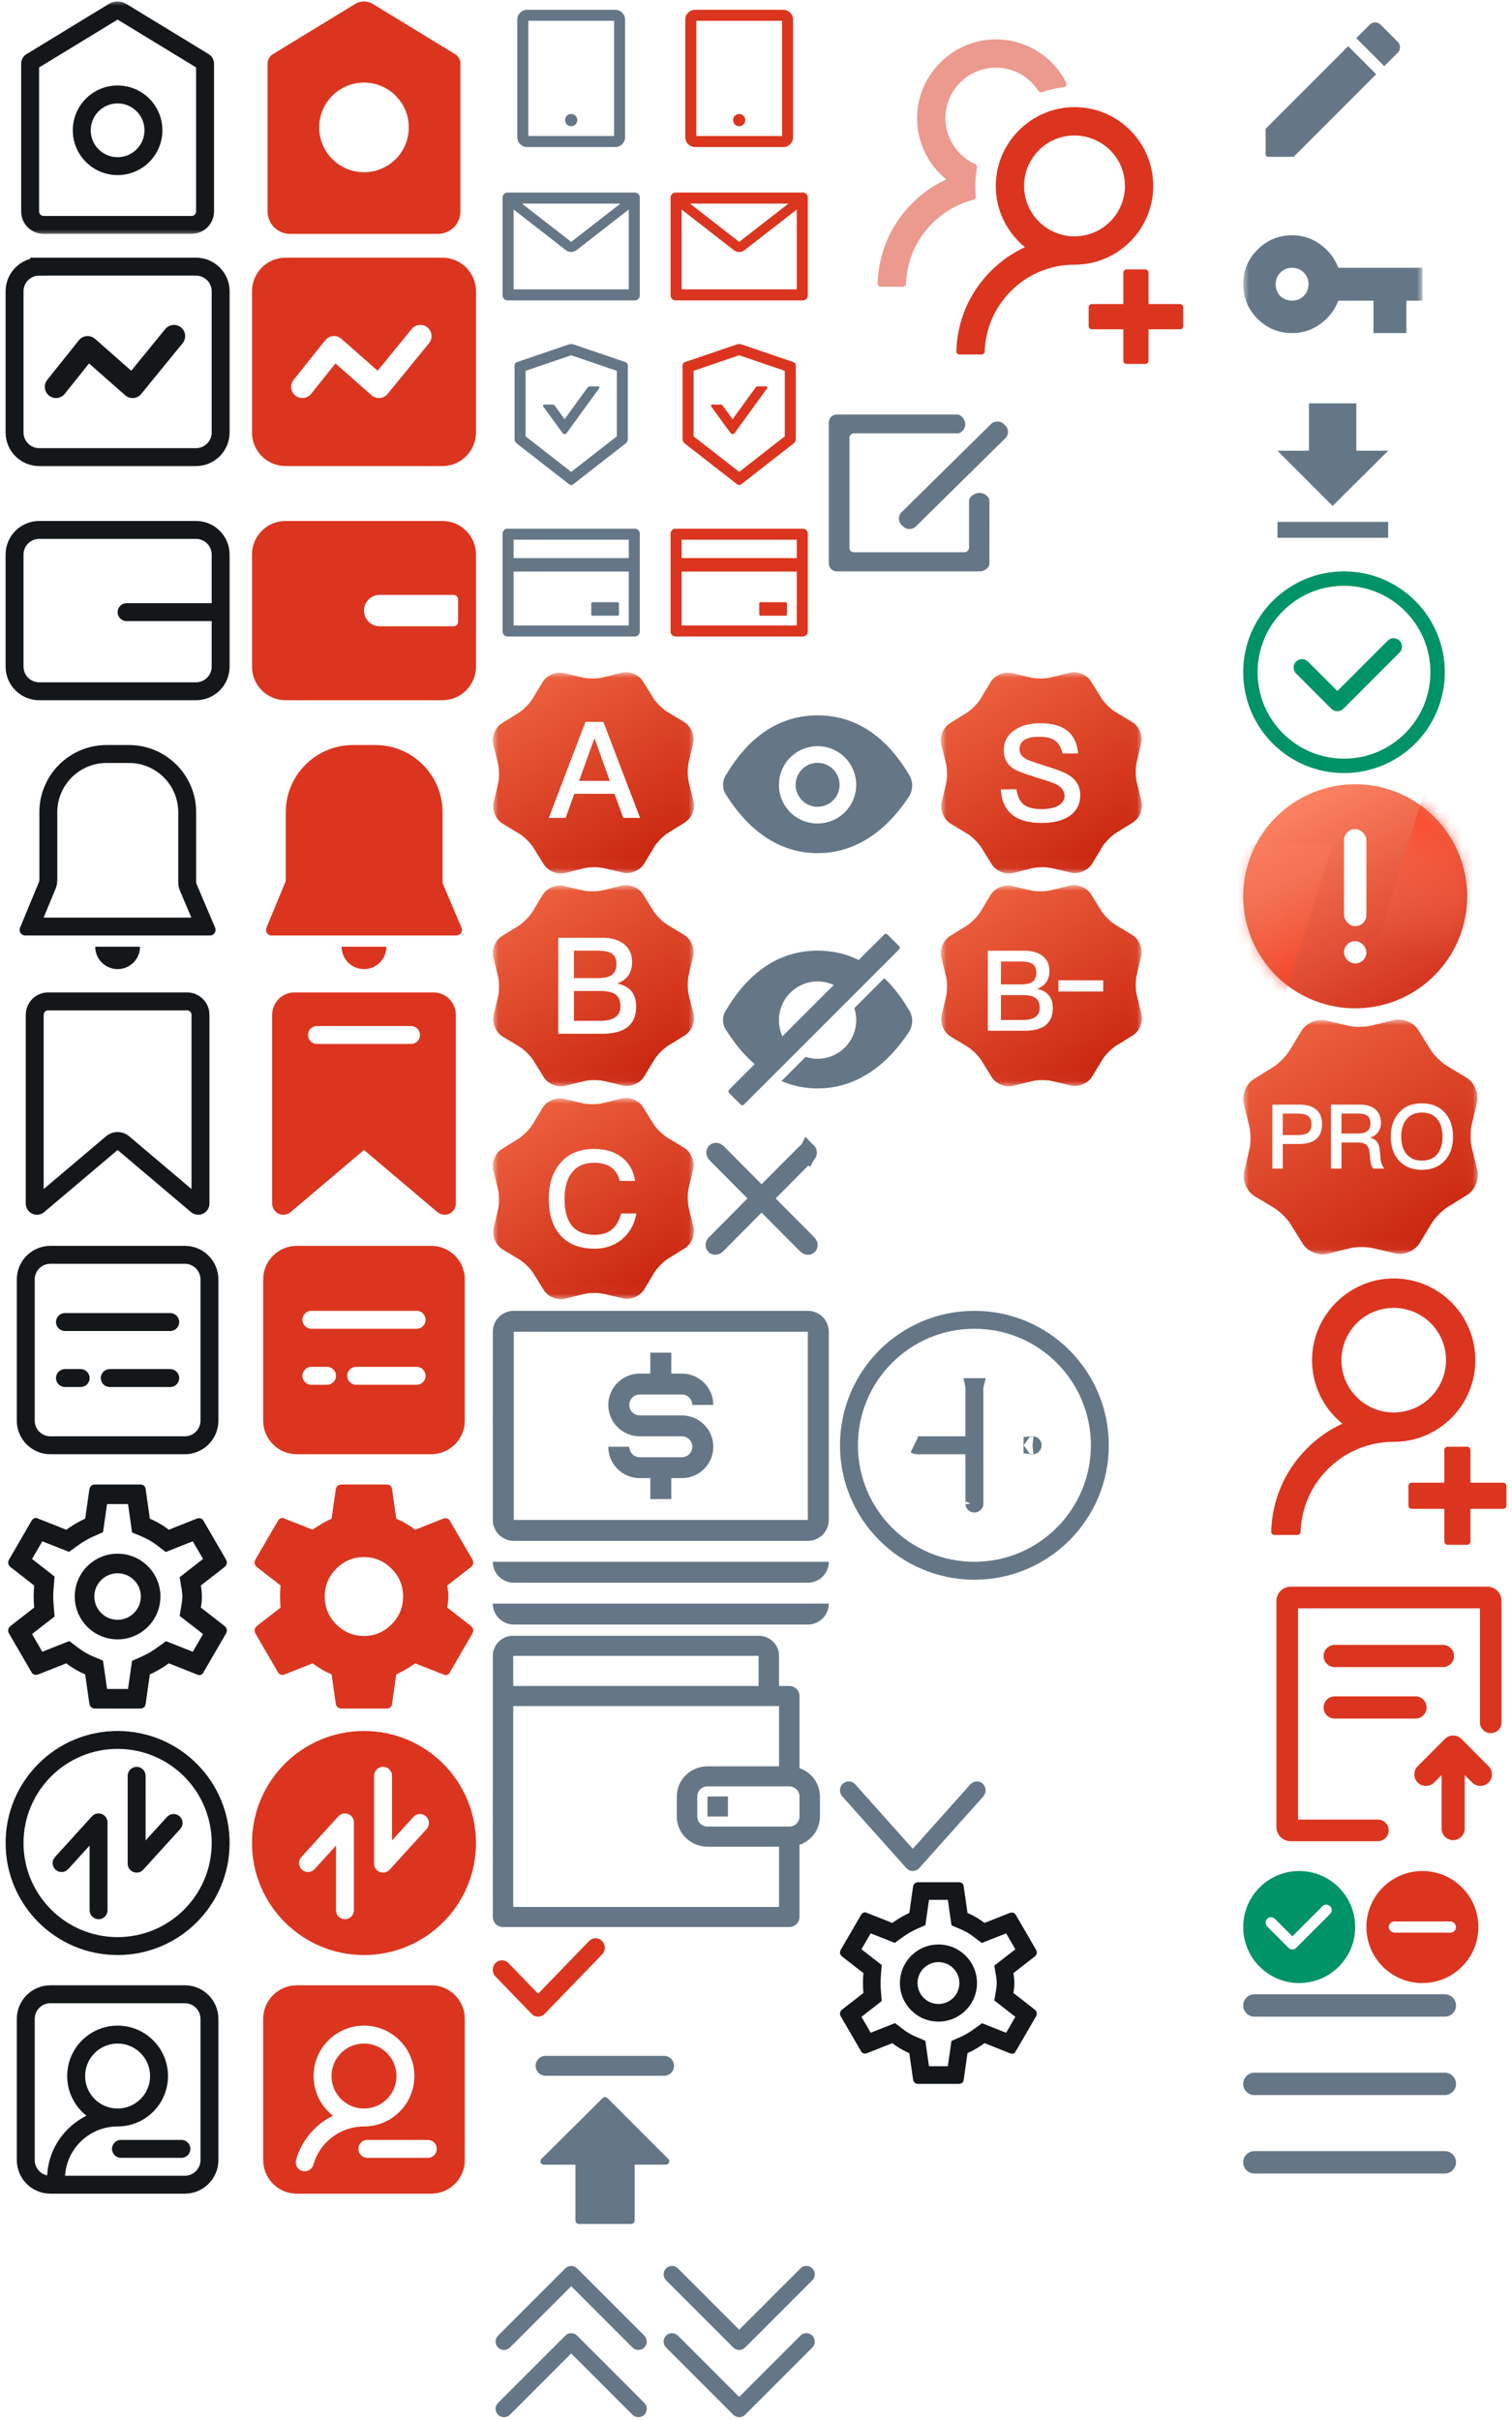 <svg xmlns="http://www.w3.org/2000/svg" xmlns:xlink="http://www.w3.org/1999/xlink" width="135" height="216" viewBox="0 0 135 216">
    <defs>
        <path id="8mdn0dubya" d="M0 0H21V21H0z"/>
        <path id="7fftjnf6uc" d="M0 0H16V16H0z"/>
        <path id="4gqz1mxdze" d="M0 0H16V16H0z"/>
        <path id="f6fv9vyh0g" d="M0 0H16V16H0z"/>
        <path id="xhqwho5qri" d="M0 0H20V20H0z"/>
        <path id="7hv7iurtak" d="M0 0L17.965 0 17.965 17.965 0 17.965z"/>
        <path id="mstastgqpn" d="M0 0L17.965 0 17.965 17.965 0 17.965z"/>
        <path id="063nthjw2p" d="M0 0L17.965 0 17.965 17.965 0 17.965z"/>
        <path id="p08i0d8bgr" d="M0 0L17.965 0 17.965 17.965 0 17.965z"/>
        <path id="r1pb0np8pt" d="M0 0L17.965 0 17.965 17.965 0 17.965z"/>
        <path id="5f1nt7ssvv" d="M0 0L20.959 0 20.959 20.959 0 20.959z"/>
        <path id="pwycyq5ufC" d="M0.292 5.333L-11.333 42 -3.626 42 8 5.333z"/>
        <path id="pj6y2fuoxF" d="M22.959 -20.667L11.333 16 19.041 16 30.667 -20.667z"/>
        <linearGradient id="d3ie7j6m6l" x1="12.441%" x2="75.673%" y1=".003%" y2="99.997%">
            <stop offset="0%" stop-color="#EF6542"/>
            <stop offset="100%" stop-color="#C9240E"/>
        </linearGradient>
        <linearGradient id="ypf59heedw" x1="12.441%" x2="75.673%" y1=".003%" y2="99.997%">
            <stop offset="0%" stop-color="#EF6542"/>
            <stop offset="100%" stop-color="#C9240E"/>
        </linearGradient>
        <linearGradient id="aoa34cqjoy" x1="20.865%" x2="67.798%" y1="11.872%" y2="100%">
            <stop offset="0%" stop-color="#FC8263"/>
            <stop offset="100%" stop-color="#D1301B"/>
        </linearGradient>
        <linearGradient id="f4h7tu2gtD" x1="48.96%" x2="59.619%" y1="16.992%" y2="56.422%">
            <stop offset="0%" stop-color="#F97C5E" stop-opacity=".404"/>
            <stop offset="100%" stop-color="#FF1F00"/>
        </linearGradient>
        <linearGradient id="ur9ox5gbcG" x1="46.681%" x2="40.651%" y1="54.175%" y2="100%">
            <stop offset="0%" stop-color="#FF2E11"/>
            <stop offset="100%" stop-color="#F97C5E" stop-opacity="0"/>
        </linearGradient>
        <filter id="f9dx6hpaxB" width="565.5%" height="372.7%" x="-232.8%" y="-68.2%" filterUnits="objectBoundingBox">
            <feOffset dy="30" in="SourceAlpha" result="shadowOffsetOuter1"/>
            <feGaussianBlur in="shadowOffsetOuter1" result="shadowBlurOuter1" stdDeviation="10"/>
            <feColorMatrix in="shadowBlurOuter1" values="0 0 0 0 0 0 0 0 0 0 0 0 0 0 0 0 0 0 1 0"/>
        </filter>
        <filter id="lavs87r9sE" width="513.8%" height="318.2%" x="-258.6%" y="-163.6%" filterUnits="objectBoundingBox">
            <feOffset dx="-10" dy="-20" in="SourceAlpha" result="shadowOffsetOuter1"/>
            <feGaussianBlur in="shadowOffsetOuter1" result="shadowBlurOuter1" stdDeviation="10"/>
            <feColorMatrix in="shadowBlurOuter1" values="0 0 0 0 0.731 0 0 0 0 0 0 0 0 0 0 0 0 0 1 0"/>
        </filter>
        <circle id="5nwntploiz" cx="10" cy="10" r="10"/>
    </defs>
    <g fill="none" fill-rule="evenodd">
        <mask id="320b9or44b" fill="#fff">
            <use xlink:href="#8mdn0dubya"/>
        </mask>
        <path fill="#13171A" fill-rule="nonzero" d="M11.28.35l7.35 4.48c.298.182.48.506.48.855v13.188c0 1.105-.895 2-2 2H3.89c-1.105 0-2-.895-2-2V5.685c0-.35.182-.673.48-.854L9.72.349c.479-.292 1.081-.292 1.56 0zm-.779 1.398L3.49 6.022v12.851c0 .193.137.355.32.392l.08.008h13.22c.193 0 .355-.137.392-.32l.008-.08V6.021l-7.009-4.273zM10.5 7.63c2.21 0 4 1.79 4 4s-1.79 4-4 4-4-1.79-4-4 1.79-4 4-4zm0 1.6c-1.325 0-2.4 1.075-2.4 2.4s1.075 2.4 2.4 2.4 2.4-1.075 2.4-2.4-1.075-2.4-2.4-2.4z" mask="url(#320b9or44b)"/>
        <g transform="translate(111)">
            <mask id="gho8nktdud" fill="#fff">
                <use xlink:href="#7fftjnf6uc"/>
            </mask>
            <g fill="#657786" mask="url(#gho8nktdud)">
                <path d="M4.5 14l7.374-7.375-2.5-2.5L2 11.5v2.27c0 .126.103.229.229.229H4.5zm8.094-8.094l1.218-1.218c.125-.123.192-.294.188-.468 0-.189-.063-.344-.188-.469L12.25 2.187c-.124-.124-.294-.191-.468-.187-.188 0-.344.063-.469.188l-1.22 1.218 2.501 2.5z"/>
            </g>
        </g>
        <g transform="translate(111 17)">
            <mask id="u44c1bvezf" fill="#fff">
                <use xlink:href="#4gqz1mxdze"/>
            </mask>
            <path fill="#657786" fill-rule="nonzero" d="M14.567 12.733v-2.9H16V6.9H8.495c-.319-.842-.853-1.535-1.604-2.081C6.141 4.273 5.3 4 4.367 4c-1.206 0-2.235.426-3.088 1.28C.426 6.131 0 7.16 0 8.366c0 1.205.426 2.234 1.28 3.087.852.853 1.881 1.28 3.087 1.28.932 0 1.774-.273 2.524-.82.75-.545 1.285-1.239 1.604-2.08h3.138v2.9h2.934zm-10.2-2.9c-.41 0-.762-.136-1.058-.409-.273-.295-.41-.648-.41-1.057 0-.41.143-.756.427-1.04.285-.285.631-.427 1.04-.427.41 0 .757.142 1.041.426.285.285.427.631.427 1.04 0 .41-.142.757-.427 1.041-.284.285-.63.427-1.04.427z" mask="url(#u44c1bvezf)"/>
        </g>
        <g transform="translate(111 34)">
            <mask id="kihyiozydh" fill="#fff">
                <use xlink:href="#f6fv9vyh0g"/>
            </mask>
            <path fill="#657786" fill-rule="nonzero" d="M7.986 11.157l4.958-4.926h-2.843V2H5.87v4.231H3.06l4.926 4.926zM12.944 14v-1.421H3.06V14h9.884z" mask="url(#kihyiozydh)"/>
        </g>
        <g transform="translate(44 181)">
            <mask id="lkqfr6bkmj" fill="#fff">
                <use xlink:href="#xhqwho5qri"/>
            </mask>
            <path fill="#657786" fill-rule="nonzero" d="M10.194 13.736l5.47-5.434c.118-.117.118-.307.002-.424-.057-.057-.133-.089-.213-.089h-2.826V2.8c0-.166-.135-.3-.3-.3h-4.69c-.165 0-.3.134-.3.3v4.99H4.55c-.165 0-.3.134-.3.3 0 .079.032.155.088.211l5.434 5.434c.116.117.306.117.423 0zm5.986 2.876c0-.491-.397-.889-.888-.889H4.713c-.49 0-.888.398-.888.889 0 .49.398.888.888.888h10.579c.49 0 .888-.398.888-.888z" mask="url(#lkqfr6bkmj)" transform="rotate(-180 10.003 10)"/>
        </g>
        <g>
            <path d="M0 0H21V21H0z" transform="translate(22)"/>
            <path fill="#DB351F" d="M11.28.35l7.35 4.48c.298.182.48.506.48.855v13.188c0 1.105-.895 2-2 2H3.89c-1.105 0-2-.895-2-2V5.685c0-.35.182-.673.48-.854L9.72.349c.479-.292 1.081-.292 1.56 0zm-.78 7.023c-2.21 0-4 1.791-4 4 0 2.21 1.79 4 4 4s4-1.79 4-4c0-2.209-1.79-4-4-4z" transform="translate(22)"/>
        </g>
        <g>
            <path d="M0 0H21V21H0z" transform="translate(0 44)"/>
            <path fill="#13171A" fill-rule="nonzero" d="M20.5 15.5c0 1.657-1.343 3-3 3h-14c-1.657 0-3-1.343-3-3v-10c0-1.657 1.343-3 3-3h14c1.657 0 3 1.343 3 3v10zm-3-11.4h-14c-.728 0-1.326.555-1.394 1.265L2.1 5.5v10c0 .728.555 1.326 1.265 1.394l.135.006h14c.728 0 1.326-.555 1.394-1.265l.006-.135-.001-4.062H11.3c-.442 0-.8-.358-.8-.8 0-.441.358-.8.8-.8h7.599L18.9 5.5c0-.728-.555-1.326-1.265-1.394L17.5 4.1z" transform="translate(0 44)"/>
        </g>
        <g>
            <path d="M0 0H21V21H0z" transform="translate(22 44)"/>
            <path fill="#DB351F" d="M17.5 2.5c1.657 0 3 1.343 3 3v10c0 1.657-1.343 3-3 3h-14c-1.657 0-3-1.343-3-3v-10c0-1.657 1.343-3 3-3h14zm1 6.6h-6.6c-.773 0-1.4.627-1.4 1.4 0 .773.627 1.4 1.4 1.4h6.6c.22 0 .4-.18.4-.4v-2c0-.22-.18-.4-.4-.4z" transform="translate(22 44)"/>
        </g>
        <g>
            <path d="M0 0H21V21H0z" transform="translate(0 66)"/>
            <path fill="#13171A" fill-rule="nonzero" d="M12.502 18.5c0 1.105-.896 2-2 2-1.105 0-2-.895-2-2zm-.987-18c3.314 0 6 2.686 6 6v6.218c0 .068.014.134.04.196l1.652 3.89c.108.255-.011.548-.265.656-.062.026-.128.04-.196.04H2.25c-.276 0-.5-.224-.5-.5 0-.066.013-.13.038-.191l1.69-4.08c.024-.06.037-.126.037-.191V6.5c0-3.314 2.687-6 6-6h2zm0 1.6h-2c-2.358 0-4.283 1.856-4.395 4.187l-.005.213v6.038c0 .22-.034.439-.102.648l-.057.155L3.895 15.9h13.19l-1.003-2.361c-.088-.208-.142-.428-.16-.652l-.007-.169V6.5c0-2.359-1.855-4.284-4.187-4.395l-.213-.005z" transform="translate(0 66)"/>
        </g>
        <g>
            <path d="M0 0H21V21H0z" transform="translate(22 66)"/>
            <path fill="#DB351F" d="M12.502 18.5c0 1.105-.896 2-2 2-1.105 0-2-.895-2-2zm-.987-18c3.314 0 6 2.686 6 6v6.218c0 .068.014.134.04.196l1.652 3.89c.108.255-.011.548-.265.656-.062.026-.128.04-.196.04H2.25c-.276 0-.5-.224-.5-.5 0-.066.013-.13.038-.191l1.69-4.08c.024-.06.037-.126.037-.191V6.5c0-3.314 2.687-6 6-6h2z" transform="translate(22 66)"/>
        </g>
        <g>
            <path d="M0 0H21V21H0z" transform="translate(0 88)"/>
            <path fill="#13171A" fill-rule="nonzero" d="M16.7.58c1.105 0 2 .895 2 2v16.844c0 .552-.448 1-1 1-.236 0-.465-.084-.646-.236L10.5 14.643l-6.554 5.545c-.422.356-1.053.304-1.41-.118-.152-.18-.236-.41-.236-.646V2.58c0-1.105.895-2 2-2h12.4zm0 1.6H4.3c-.193 0-.355.137-.392.32l-.008.08v15.55l5.567-4.709c.556-.471 1.355-.502 1.944-.094l.122.094 5.567 4.71V2.58c0-.193-.137-.355-.32-.392l-.08-.008z" transform="translate(0 88)"/>
        </g>
        <g>
            <path d="M0 0H21V21H0z" transform="translate(22 88)"/>
            <path fill="#DB351F" d="M16.7.58c1.105 0 2 .895 2 2v16.844c0 .552-.448 1-1 1-.236 0-.465-.084-.646-.236L10.5 14.643l-6.554 5.545c-.422.356-1.053.304-1.41-.118-.152-.18-.236-.41-.236-.646V2.58c0-1.105.895-2 2-2h12.4zm-2 3H6.3c-.442 0-.8.358-.8.8 0 .442.358.8.8.8h8.4c.442 0 .8-.358.8-.8 0-.442-.358-.8-.8-.8z" transform="translate(22 88)"/>
        </g>
        <g>
            <path d="M0 0H21V21H0z" transform="translate(0 110)"/>
            <path fill="#13171A" fill-rule="nonzero" d="M16.5 1.2c1.657 0 3 1.343 3 3v12.6c0 1.657-1.343 3-3 3h-12c-1.657 0-3-1.343-3-3V4.2c0-1.657 1.343-3 3-3h12zm0 1.6h-12c-.728 0-1.326.555-1.394 1.265L3.1 4.2v12.6c0 .728.555 1.326 1.265 1.394l.135.006h12c.728 0 1.326-.555 1.394-1.265l.006-.135V4.2c0-.728-.555-1.326-1.265-1.394L16.5 2.8zm-9.3 9.4c.442 0 .8.358.8.8 0 .442-.358.8-.8.8H5.8c-.442 0-.8-.358-.8-.8 0-.442.358-.8.8-.8h1.4zm8 0c.442 0 .8.358.8.8 0 .442-.358.8-.8.8H9.8c-.442 0-.8-.358-.8-.8 0-.442.358-.8.8-.8h5.4zm0-5c.442 0 .8.358.8.8 0 .442-.358.8-.8.8H5.8c-.442 0-.8-.358-.8-.8 0-.442.358-.8.8-.8h9.4z" transform="translate(0 110)"/>
        </g>
        <g>
            <path d="M0 0H21V21H0z" transform="translate(0 22)"/>
            <path stroke="#13171A" stroke-width="1.6" d="M3.5 1.8c-1.215 0-2.2.985-2.2 2.2v12.6c0 1.215.985 2.2 2.2 2.2h14c1.215 0 2.2-.985 2.2-2.2V4c0-1.215-.985-2.2-2.2-2.2h-14z" transform="translate(0 22)"/>
            <path stroke="#13171A" stroke-linecap="round" stroke-linejoin="round" stroke-width="2" d="M5 12.528L7.825 8.994 11.837 12.528 15.531 8" transform="translate(0 22)"/>
        </g>
        <g>
            <path d="M0 0H21V21H0z" transform="translate(22 22)"/>
            <path fill="#DB351F" d="M3.5 1h14c1.657 0 3 1.343 3 3v12.6c0 1.657-1.343 3-3 3h-14c-1.657 0-3-1.343-3-3V4c0-1.657 1.343-3 3-3z" transform="translate(22 22)"/>
            <path stroke="#FFF" stroke-linecap="round" stroke-linejoin="round" stroke-width="2" d="M5 12.528L7.825 8.994 11.837 12.528 15.531 8" transform="translate(22 22)"/>
        </g>
        <g>
            <path d="M0 0H21V21H0z" transform="translate(22 110)"/>
            <path fill="#DB351F" d="M16.5 1.2c1.657 0 3 1.343 3 3v12.6c0 1.657-1.343 3-3 3h-12c-1.657 0-3-1.343-3-3V4.2c0-1.657 1.343-3 3-3h12zM7.2 12H5.8c-.442 0-.8.358-.8.8 0 .442.358.8.8.8h1.4c.442 0 .8-.358.8-.8 0-.442-.358-.8-.8-.8zm8 0H9.8c-.442 0-.8.358-.8.8 0 .442.358.8.8.8h5.4c.442 0 .8-.358.8-.8 0-.442-.358-.8-.8-.8zm0-5H5.8c-.442 0-.8.358-.8.8 0 .442.358.8.8.8h9.4c.442 0 .8-.358.8-.8 0-.442-.358-.8-.8-.8z" transform="translate(22 110)"/>
        </g>
        <g>
            <path d="M0 0H21V21H0z" transform="translate(0 132)"/>
            <path fill="#13171A" fill-rule="nonzero" d="M12.488.5c.274 0 .44.108.499.324l.018.099.375 2.629c.476.2.932.45 1.368.75l.323.236 2.488-.986c.246-.083.433-.045.56.113l.05.074 2.019 3.475c.11.219.087.414-.067.585l-.074.072-2.113 1.643c.063.376.094.704.094.986 0 .211-.017.449-.052.713l-.042.273 2.113 1.643c.192.164.252.353.18.565l-.039.092-2.019 3.475c-.11.219-.279.294-.508.226l-.102-.039-2.488-.986c-.451.326-.902.601-1.353.827l-.338.16-.375 2.628c-.028.247-.163.386-.406.416l-.11.007H8.497c-.247 0-.41-.108-.488-.324l-.029-.099-.375-2.629c-.476-.2-.932-.45-1.367-.75l-.323-.236-2.489.986c-.246.083-.433.045-.56-.113l-.05-.074-2.019-3.475c-.11-.219-.087-.414.067-.585l.074-.072 2.113-1.643c-.031-.376-.047-.704-.047-.986 0-.211.009-.449.026-.713l.02-.273L.94 7.871c-.192-.164-.251-.353-.18-.565l.04-.092 2.018-3.475c.137-.219.31-.294.519-.226l.091.039 2.489.986c.45-.326.901-.601 1.352-.827l.338-.16L7.98.924c.055-.247.194-.386.416-.416l.1-.007h3.991zM11.43 2.247H9.56l-.36 2.51-.883.392c-.36.16-.725.363-1.097.611l-.28.195-.777.56-2.386-.945-.917 1.578 2.014 1.568-.079.943c-.028.33-.041.612-.041.841 0 .172.008.373.023.602l.018.239.079.943-2.015 1.566.918 1.579 2.416-.956.786.6c.332.255.676.468 1.035.641l.271.123.912.384.363 2.53h1.87l.358-2.507.883-.393c.36-.16.726-.363 1.097-.611l.28-.195.777-.56 2.388.946.916-1.58-2.09-1.625.172-1.027c.048-.287.07-.522.07-.699 0-.142-.014-.32-.044-.533l-.026-.166-.171-1.027 2.09-1.625-.917-1.579-2.417.957-.786-.6c-.333-.255-.677-.468-1.036-.641l-.27-.123-.913-.384-.36-2.532zm-.932 4.429c2.113 0 3.825 1.712 3.825 3.824s-1.712 3.824-3.825 3.824c-2.112 0-3.824-1.712-3.824-3.824s1.712-3.824 3.824-3.824zm0 1.748c-1.146 0-2.075.93-2.075 2.076 0 1.147.929 2.076 2.075 2.076 1.147 0 2.076-.93 2.076-2.076 0-1.147-.929-2.076-2.076-2.076z" transform="translate(0 132)"/>
        </g>
        <g>
            <path d="M0 0H21V21H0z" transform="translate(22 132)"/>
            <path fill="#DB351F" fill-rule="nonzero" d="M12.488 20.5c.313 0 .486-.14.517-.423l.375-2.629c.564-.25 1.127-.579 1.69-.986l2.489.986c.282.126.485.063.61-.187l2.019-3.475c.125-.25.078-.47-.14-.657l-2.114-1.643c.063-.376.094-.704.094-.986 0-.282-.031-.61-.094-.986l2.113-1.643c.22-.188.266-.407.141-.657l-2.019-3.475c-.125-.219-.328-.281-.61-.187l-2.488.986c-.532-.407-1.096-.736-1.69-.986l-.376-2.63C12.974.642 12.8.5 12.488.5h-3.99c-.282 0-.454.14-.517.423l-.375 2.629c-.564.25-1.127.579-1.69.986l-2.489-.986c-.25-.126-.453-.063-.61.187L.798 7.214c-.125.25-.078.47.141.657l2.113 1.643c-.031.376-.047.704-.047.986 0 .282.016.61.047.986L.939 13.129c-.219.188-.266.407-.14.657l2.018 3.475c.125.219.329.281.61.187l2.489-.986c.532.407 1.095.736 1.69.986l.375 2.63c.063.281.235.422.517.422h3.99zm-1.995-6.479c-.954 0-1.776-.344-2.465-1.033C7.34 12.3 6.995 11.47 6.995 10.5s.345-1.8 1.033-2.488c.689-.689 1.51-1.033 2.465-1.033.955 0 1.776.344 2.465 1.033.688.688 1.033 1.518 1.033 2.488s-.345 1.8-1.033 2.488c-.689.689-1.51 1.033-2.465 1.033z" transform="translate(22 132)"/>
        </g>
        <g>
            <path d="M0 0H21V21H0z" transform="rotate(90 -66.5 87.5)"/>
            <g transform="rotate(90 -66.5 87.5) translate(.5 .5)">
                <circle cx="10" cy="10" r="9.2" stroke="#13171A" stroke-width="1.6"/>
                <path fill="#13171A" fill-rule="nonzero" d="M7.62 4.462c.273-.3.72-.345 1.045-.122l.085.068 3.63 3.3c.514.467.226 1.303-.431 1.385l-.107.007H4c-.442 0-.8-.358-.8-.8 0-.408.305-.744.7-.794L4 7.5l5.772-.001-2.098-1.907c-.3-.272-.345-.72-.122-1.045l.068-.085zM12.384 15.538c-.273.3-.72.345-1.045.122l-.086-.068-3.63-3.3c-.514-.467-.225-1.303.432-1.385l.107-.007h7.842c.441 0 .8.358.8.8 0 .408-.306.744-.7.794l-.1.006H10.23l2.099 1.908c.3.272.345.72.121 1.045l-.067.085z"/>
            </g>
        </g>
        <g>
            <path d="M0 0H21V21H0z" transform="rotate(90 -55.5 98.5)"/>
            <path fill="#DB351F" d="M10.5.5c5.523 0 10 4.477 10 10s-4.477 10-10 10-10-4.477-10-10 4.477-10 10-10zm6.004 10.9H8.662l-.107.007c-.657.082-.946.918-.432 1.385l3.63 3.3.086.068c.324.223.772.178 1.045-.122l.067-.085c.224-.325.178-.773-.121-1.045L10.73 13h5.774l.1-.006c.394-.05.7-.386.7-.794 0-.442-.359-.8-.8-.8zm-7.34-6.56c-.324-.223-.771-.178-1.044.122l-.068.085c-.223.325-.178.773.122 1.045l2.098 1.907L4.5 8l-.1.006c-.395.05-.7.386-.7.794 0 .442.358.8.8.8h7.842l.107-.007c.657-.082.945-.918.431-1.385l-3.63-3.3z" transform="rotate(90 -55.5 98.5)"/>
        </g>
        <g fill-rule="nonzero">
            <path fill="#657786" d="M12.688 2.188H1.312c-.241 0-.437.195-.437.437v8.75c0 .242.196.438.438.438h11.374c.242 0 .438-.196.438-.438v-8.75c0-.242-.196-.438-.438-.438zm-.547 1.514v7.126H1.859V3.702l-.377-.294.537-.69.585.455h8.793l.585-.455.537.69-.378.294zm-.744-.53L7 6.59 2.603 3.172l-.585-.455-.537.69.377.294 4.67 3.631c.276.215.663.215.94 0l4.673-3.63.377-.294-.537-.69-.584.454z" transform="translate(44 15)"/>
        </g>
        <g fill-rule="nonzero">
            <path fill="#657786" d="M12.688 2.188H1.312c-.241 0-.437.195-.437.437v8.75c0 .242.196.438.438.438h11.374c.242 0 .438-.196.438-.438v-8.75c0-.242-.196-.438-.438-.438zm-10.829.984h10.282v1.64H1.859v-1.64zm10.282 7.656H1.859V6.016h10.282v4.812zM8.9 9.953h2.255c.06 0 .11-.05.11-.11V8.86c0-.06-.05-.109-.11-.109H8.9c-.06 0-.109.05-.109.11v.984c0 .06.05.11.11.11z" transform="translate(44 45)"/>
        </g>
        <g transform="translate(44 60)">
            <mask id="188njjtfcm" fill="#fff">
                <use xlink:href="#7hv7iurtak"/>
            </mask>
            <path fill="url(#d3ie7j6m6l)" d="M17.92 11.513l-.42-1.702c-.058-.23-.093-.576-.092-.914 0-.317.03-.633.08-.848l.4-1.708h.001c.027-.116.04-.233.04-.35-.001-.306-.083-.606-.224-.873-.142-.267-.346-.504-.612-.666l-1.502-.907c-.197-.117-.455-.327-.688-.557-.233-.23-.446-.486-.566-.68L13.412.817c-.162-.262-.399-.46-.664-.6C12.483.08 12.186 0 11.884 0c-.124 0-.248.014-.37.044L9.81.466c-.23.057-.576.091-.914.09-.316.001-.633-.029-.848-.08l-1.707-.4c-.117-.027-.235-.04-.351-.04-.306.001-.606.083-.873.224-.267.142-.504.346-.666.613l-.906 1.501c-.118.197-.327.455-.558.688-.23.233-.485.446-.68.566l-1.49.924c-.262.163-.462.4-.6.664-.138.266-.217.563-.218.865 0 .124.014.248.045.37l.421 1.703c.057.23.092.575.09.914.002.316-.028.633-.08.848l-.4 1.708v-.002c-.027.118-.04.236-.04.352.001.306.083.606.224.873.143.267.346.505.613.666l1.501.906c.197.118.455.328.688.558.234.23.446.485.566.68l.924 1.49c.163.262.4.462.664.6.266.138.563.217.865.218.124 0 .248-.014.37-.044l1.703-.422c.23-.057.576-.092.914-.091.317 0 .633.03.848.08l1.708.4c.116.028.233.04.35.04.306 0 .606-.082.874-.224.266-.141.504-.345.666-.612l.905-1.501c.118-.197.328-.455.558-.688.23-.233.486-.446.68-.566l1.491-.924c.261-.163.46-.4.6-.664.137-.266.216-.563.217-.865 0-.123-.044-.37-.044-.37" mask="url(#188njjtfcm)"/>
            <path fill="#FFF" fill-rule="nonzero" d="M6.5 13l.78-2.148h3.588l.78 2.148h1.5L9.872 4.432H8.276L5 13h1.5zm3.948-3.3H7.7l1.356-3.756h.048L10.448 9.7z" mask="url(#188njjtfcm)"/>
        </g>
        <g transform="translate(44 79)">
            <mask id="4xc2x9gh8o" fill="#fff">
                <use xlink:href="#mstastgqpn"/>
            </mask>
            <path fill="url(#d3ie7j6m6l)" d="M17.92 11.513l-.42-1.702c-.058-.23-.093-.576-.092-.914 0-.317.03-.633.08-.848l.4-1.708h.001c.027-.116.04-.233.04-.35-.001-.306-.083-.606-.224-.873-.142-.267-.346-.504-.612-.666l-1.502-.907c-.197-.117-.455-.327-.688-.557-.233-.23-.446-.486-.566-.68L13.412.817c-.162-.262-.399-.46-.664-.6C12.483.08 12.186 0 11.884 0c-.124 0-.248.014-.37.044L9.81.466c-.23.057-.576.091-.914.09-.316.001-.633-.029-.848-.08l-1.707-.4c-.117-.027-.235-.04-.351-.04-.306.001-.606.083-.873.224-.267.142-.504.346-.666.613l-.906 1.501c-.118.197-.327.455-.558.688-.23.233-.485.446-.68.566l-1.49.924c-.262.163-.462.4-.6.664-.138.266-.217.563-.218.865 0 .124.014.248.045.37l.421 1.703c.057.23.092.575.09.914.002.316-.028.633-.08.848l-.4 1.708v-.002c-.027.118-.04.236-.04.352.001.306.083.606.224.873.143.267.346.505.613.666l1.501.906c.197.118.455.328.688.558.234.23.446.485.566.68l.924 1.49c.163.262.4.462.664.6.266.138.563.217.865.218.124 0 .248-.014.37-.044l1.703-.422c.23-.057.576-.092.914-.091.317 0 .633.03.848.08l1.708.4c.116.028.233.04.35.04.306 0 .606-.082.874-.224.266-.141.504-.345.666-.612l.905-1.501c.118-.197.328-.455.558-.688.23-.233.486-.446.68-.566l1.491-.924c.261-.163.46-.4.6-.664.137-.266.216-.563.217-.865 0-.123-.044-.37-.044-.37" mask="url(#4xc2x9gh8o)"/>
            <path fill="#FFF" fill-rule="nonzero" d="M9.776 13.268c.912 0 1.632-.168 2.136-.504.588-.408.888-1.044.888-1.908 0-.576-.144-1.044-.42-1.38-.288-.348-.708-.576-1.272-.684.432-.168.756-.396.984-.708.228-.336.348-.744.348-1.224 0-.648-.228-1.164-.672-1.548-.48-.408-1.152-.612-2.004-.612H5.84v8.568h3.936zM9.392 8.3H7.244V5.852h2.172c.576 0 .984.096 1.248.288.24.18.372.48.372.888 0 .444-.132.768-.372.972-.252.192-.672.3-1.272.3zm.18 3.816H7.244V9.452h2.364c.624 0 1.08.108 1.368.324.276.216.42.564.42 1.056 0 .48-.192.816-.576 1.032-.3.168-.72.252-1.248.252z" mask="url(#4xc2x9gh8o)"/>
        </g>
        <g transform="translate(44 98)">
            <mask id="8jrqi1aneq" fill="#fff">
                <use xlink:href="#063nthjw2p"/>
            </mask>
            <path fill="url(#d3ie7j6m6l)" d="M17.92 11.513l-.42-1.702c-.058-.23-.093-.576-.092-.914 0-.317.03-.633.08-.848l.4-1.708h.001c.027-.116.04-.233.04-.35-.001-.306-.083-.606-.224-.873-.142-.267-.346-.504-.612-.666l-1.502-.907c-.197-.117-.455-.327-.688-.557-.233-.23-.446-.486-.566-.68L13.412.817c-.162-.262-.399-.46-.664-.6C12.483.08 12.186 0 11.884 0c-.124 0-.248.014-.37.044L9.81.466c-.23.057-.576.091-.914.09-.316.001-.633-.029-.848-.08l-1.707-.4c-.117-.027-.235-.04-.351-.04-.306.001-.606.083-.873.224-.267.142-.504.346-.666.613l-.906 1.501c-.118.197-.327.455-.558.688-.23.233-.485.446-.68.566l-1.49.924c-.262.163-.462.4-.6.664-.138.266-.217.563-.218.865 0 .124.014.248.045.37l.421 1.703c.057.23.092.575.09.914.002.316-.028.633-.08.848l-.4 1.708v-.002c-.027.118-.04.236-.04.352.001.306.083.606.224.873.143.267.346.505.613.666l1.501.906c.197.118.455.328.688.558.234.23.446.485.566.68l.924 1.49c.163.262.4.462.664.6.266.138.563.217.865.218.124 0 .248-.014.37-.044l1.703-.422c.23-.057.576-.092.914-.091.317 0 .633.03.848.08l1.708.4c.116.028.233.04.35.04.306 0 .606-.082.874-.224.266-.141.504-.345.666-.612l.905-1.501c.118-.197.328-.455.558-.688.23-.233.486-.446.68-.566l1.491-.924c.261-.163.46-.4.6-.664.137-.266.216-.563.217-.865 0-.123-.044-.37-.044-.37" mask="url(#8jrqi1aneq)"/>
            <path fill="#FFF" fill-rule="nonzero" d="M9.104 13.454c.924 0 1.716-.264 2.376-.792.708-.564 1.152-1.344 1.344-2.352h-1.368c-.168.648-.456 1.14-.864 1.464-.384.288-.888.444-1.5.444-.936 0-1.632-.3-2.076-.876-.408-.54-.612-1.32-.612-2.328 0-.984.204-1.752.624-2.304.456-.624 1.128-.924 2.028-.924.6 0 1.092.12 1.476.384.396.264.66.672.804 1.236h1.368c-.132-.864-.504-1.56-1.128-2.064-.648-.528-1.488-.792-2.496-.792-1.368 0-2.412.444-3.132 1.356C5.312 6.698 5 7.742 5 9.014c0 1.296.3 2.328.912 3.096.696.888 1.764 1.344 3.192 1.344z" mask="url(#8jrqi1aneq)"/>
        </g>
        <g fill-rule="nonzero">
            <path fill="#657786" d="M11.852 2.323L7.206.74C7.15.72 7.076.71 7 .71c-.075 0-.15.01-.206.03L2.148 2.323c-.114.038-.207.17-.207.29v6.595c0 .12.078.279.173.354l4.712 3.672c.048.037.11.056.173.056.063 0 .125-.019.172-.056l4.713-3.672c.094-.074.172-.232.172-.354V2.613c.003-.12-.09-.25-.204-.29zm-.778 6.623L7 12.12 2.926 8.946V3.099L7 1.71l4.074 1.39v5.846zM5.526 6.197c-.04-.056-.106-.09-.178-.09h-.754c-.09 0-.141.101-.09.174L6.234 8.66c.088.12.268.12.355 0l2.907-4.002c.052-.072 0-.174-.089-.174h-.754c-.07 0-.137.035-.178.09L6.41 7.417l-.885-1.219z" transform="translate(44 30)"/>
        </g>
        <g fill="#657786" fill-rule="nonzero">
            <path d="M10.938.875H3.061c-.482 0-.874.392-.874.875v10.5c0 .483.392.875.874.875h7.876c.482 0 .874-.392.874-.875V1.75c0-.483-.392-.875-.874-.875zm-.11 11.266H3.172V1.859h7.656v10.282zm-4.375-1.422c0 .302.245.547.547.547.302 0 .547-.245.547-.547 0-.302-.245-.547-.547-.547-.302 0-.547.245-.547.547z" transform="translate(44)"/>
        </g>
        <g fill-rule="nonzero">
            <path fill="#DB351F" d="M12.688 2.188H1.312c-.241 0-.437.195-.437.437v8.75c0 .242.196.438.438.438h11.374c.242 0 .438-.196.438-.438v-8.75c0-.242-.196-.438-.438-.438zm-.547 1.514v7.126H1.859V3.702l-.377-.294.537-.69.585.455h8.793l.585-.455.537.69-.378.294zm-.744-.53L7 6.59 2.603 3.172l-.585-.455-.537.69.377.294 4.67 3.631c.276.215.663.215.94 0l4.673-3.63.377-.294-.537-.69-.584.454z" transform="translate(59 15)"/>
        </g>
        <g fill-rule="nonzero">
            <path fill="#DB351F" d="M12.688 2.188H1.312c-.241 0-.437.195-.437.437v8.75c0 .242.196.438.438.438h11.374c.242 0 .438-.196.438-.438v-8.75c0-.242-.196-.438-.438-.438zm-10.829.984h10.282v1.64H1.859v-1.64zm10.282 7.656H1.859V6.016h10.282v4.812zM8.9 9.953h2.255c.06 0 .11-.05.11-.11V8.86c0-.06-.05-.109-.11-.109H8.9c-.06 0-.109.05-.109.11v.984c0 .06.05.11.11.11z" transform="translate(59 45)"/>
        </g>
        <g fill-rule="nonzero">
            <path fill="#DB351F" d="M11.852 2.323L7.206.74C7.15.72 7.076.71 7 .71c-.075 0-.15.01-.206.03L2.148 2.323c-.114.038-.207.17-.207.29v6.595c0 .12.078.279.173.354l4.712 3.672c.048.037.11.056.173.056.063 0 .125-.019.172-.056l4.713-3.672c.094-.074.172-.232.172-.354V2.613c.003-.12-.09-.25-.204-.29zm-.778 6.623L7 12.12 2.926 8.946V3.099L7 1.71l4.074 1.39v5.846zM5.526 6.197c-.04-.056-.106-.09-.178-.09h-.754c-.09 0-.141.101-.09.174L6.234 8.66c.088.12.268.12.355 0l2.907-4.002c.052-.072 0-.174-.089-.174h-.754c-.07 0-.137.035-.178.09L6.41 7.417l-.885-1.219z" transform="translate(59 30)"/>
        </g>
        <g fill-rule="nonzero">
            <path fill="#DB351F" d="M10.938.875H3.061c-.482 0-.874.392-.874.875v10.5c0 .483.392.875.874.875h7.876c.482 0 .874-.392.874-.875V1.75c0-.483-.392-.875-.874-.875zm-.11 11.266H3.172V1.859h7.656v10.282zm-4.375-1.422c0 .302.245.547.547.547.302 0 .547-.245.547-.547 0-.302-.245-.547-.547-.547-.302 0-.547.245-.547.547z" transform="translate(59)"/>
        </g>
        <g fill="#657786" fill-rule="nonzero">
            <path d="M27.383 11.817V5.379c0-.495-.408-.896-.912-.896h-.913v-2.69C25.558.803 24.74 0 23.732 0H1.826C.817 0 0 .803 0 1.793v23.31C0 25.6.409 26 .913 26H26.47c.504 0 .912-.401.912-.897v-6.437c1.092-.379 1.823-1.391 1.826-2.528v-1.793c-.003-1.137-.734-2.15-1.826-2.528zM1.826 1.793h21.906v2.69H1.826v-2.69zm23.732 22.414H1.826V6.276h23.732v5.38h-6.39c-1.512 0-2.738 1.203-2.738 2.689v1.793c0 1.485 1.226 2.69 2.738 2.69h6.39v5.379zm1.825-8.07c0 .496-.408.897-.912.897h-7.303c-.504 0-.912-.4-.912-.896v-1.793c0-.495.408-.897.912-.897h7.303c.504 0 .912.402.912.897v1.793z" transform="translate(44 146)"/>
            <path d="M19.168 14.345H20.994V16.138H19.168z" transform="translate(44 146)"/>
        </g>
        <path fill="#DB351F" fill-rule="nonzero" d="M52.598 173.249c.321-.332.84-.332 1.162 0 .291.3.318.772.079 1.104l-.08.095-5.131 5.303c-.292.302-.748.33-1.07.083l-.091-.083-3.227-3.333c-.32-.332-.32-.869 0-1.2.292-.301.748-.329 1.07-.082l.092.082 2.645 2.734 4.551-4.703z"/>
        <g>
            <g fill-rule="nonzero">
                <path fill="#DB351F" d="M31.36 27.14h-2.813v-2.812c0-.155-.127-.281-.281-.281h-1.688c-.155 0-.281.126-.281.281v2.813h-2.813c-.154 0-.28.126-.28.28v1.688c0 .155.126.282.28.282h2.813v2.812c0 .155.126.281.281.281h1.688c.154 0 .28-.126.28-.28V29.39h2.813c.155 0 .282-.127.282-.282v-1.687c0-.155-.127-.281-.282-.281zm-2.391-10.546c0-3.846-3.09-6.972-6.923-7.032-3.895-.06-7.14 3.136-7.14 7.032 0 2.208 1.02 4.176 2.609 5.467-1.115.516-2.141 1.227-3.038 2.123-1.926 1.923-3.016 4.461-3.086 7.168-.004.159.123.289.28.289h1.97c.15 0 .277-.12.28-.271.068-2.04.894-3.948 2.346-5.397 1.515-1.515 3.526-2.348 5.67-2.348 3.882 0 7.032-3.146 7.032-7.031zm-3.85 3.181c-.85.851-1.98 1.319-3.181 1.319-1.203 0-2.331-.468-3.182-1.319-.861-.86-1.329-2.007-1.319-3.227.011-1.153.472-2.268 1.277-3.094.843-.865 1.972-1.346 3.178-1.36 1.192-.01 2.348.453 3.199 1.286.872.855 1.35 1.997 1.35 3.214-.003 1.202-.471 2.33-1.322 3.181z" transform="translate(74)"/>
            </g>
            <path fill="#DB351F" d="M13.13 17.522c-.03-.306-.048-.615-.048-.928 0-.56.052-1.104.15-1.635.025-.127-.041-.257-.157-.31-.479-.214-.918-.51-1.298-.882-.907-.886-1.395-2.085-1.36-3.354.031-1.128.485-2.2 1.276-3.01.868-.889 2.036-1.374 3.277-1.36 1.121.01 2.204.443 3.023 1.21.278.26.517.548.717.858.07.109.208.154.327.112.619-.214 1.273-.366 1.944-.436.197-.021.31-.232.222-.408-1.143-2.26-3.477-3.821-6.177-3.863-3.896-.06-7.144 3.136-7.144 7.03 0 2.209 1.016 4.177 2.609 5.468-1.118.516-2.148 1.23-3.041 2.123-1.927 1.923-3.017 4.461-3.087 7.172-.004.158.123.288.281.288h1.972c.152 0 .278-.12.282-.27.066-2.04.893-3.948 2.345-5.397 1.033-1.034 2.299-1.75 3.68-2.099.134-.038.225-.168.208-.31z" opacity=".5" transform="translate(74)"/>
        </g>
        <path fill="#657786" fill-rule="nonzero" d="M88.34 50.301c0 .386-.46.699-.852.699-.014 0-.056 0-.07-.002-.015.001.141.002.126.002H74.709c-.392 0-.709-.313-.709-.699V37.699c0-.386.317-.699.709-.699.016 0 .033 0 .049.002l.049-.002h10.652c.385 0 .714.464.727.844.013.397-.31.835-.709.835h-9.23c-.22 0-.4.177-.4.396v9.836c0 .21.173.382.387.382h9.862c.235 0 .426-.188.426-.42v-4.181c0-.386.546-.7.937-.7.392 0 .88.314.88.7V50.3zm-6.566-3.315c-.316.312-.83.312-1.146 0l-.135-.133c-.316-.312-.316-.818 0-1.13l7.989-7.873c.316-.312.83-.312 1.146 0l.135.133c.316.312.316.817 0 1.13l-7.989 7.873z"/>
        <g fill="#657786" fill-rule="nonzero">
            <path d="M28.125 0H1.875C.839 0 0 .836 0 1.867v16.8c0 1.03.84 1.866 1.875 1.866h26.25c1.036 0 1.875-.835 1.875-1.866v-16.8C30 .836 29.16 0 28.125 0zm0 18.667H1.875v-16.8h26.25v16.8z" transform="translate(44 117)"/>
            <path d="M16.875 13.067h-3.75c-.518 0-.938-.418-.938-.934h-1.874c0 1.547 1.259 2.8 2.812 2.8h.938V16.8h1.874v-1.867h.938c1.553 0 2.813-1.253 2.813-2.8 0-1.546-1.26-2.8-2.813-2.8h-3.75c-.518 0-.938-.418-.938-.933 0-.515.42-.933.938-.933h3.75c.518 0 .938.418.938.933h1.875c0-1.546-1.26-2.8-2.813-2.8h-.938V3.733h-1.874V5.6h-.938c-1.553 0-2.813 1.254-2.813 2.8 0 1.546 1.26 2.8 2.813 2.8h3.75c.518 0 .938.418.938.933 0 .516-.42.934-.938.934zM.938 22.4H0c0 1.03.84 1.867 1.875 1.867h26.25c1.036 0 1.875-.836 1.875-1.867H.937zM.938 26.133H0C0 27.164.84 28 1.875 28h26.25C29.161 28 30 27.164 30 26.133H.937z" transform="translate(44 117)"/>
        </g>
        <g fill-rule="nonzero">
            <path fill="#657786" d="M18.125 11.15c-2.2 3.313-5 5-8.125 5s-5.925-1.687-8.125-5.137c-.425-.572-.425-1.354 0-1.925C3.938 5.638 6.688 3.85 10 3.85c3.313 0 6.063 1.788 8.125 5.238.426.621.426 1.44 0 2.062zM10 13.5c1.4 0 2.661-.846 3.192-2.142.53-1.295.226-2.783-.77-3.765-.998-.983-2.49-1.266-3.777-.716C7.357 7.427 6.53 8.7 6.55 10.1c.007.908.374 1.777 1.02 2.415.648.637 1.522.992 2.43.985zm-1.963-3.45c0 1.084.88 1.962 1.963 1.962 1.084 0 1.963-.878 1.963-1.962S11.082 8.087 10 8.087c-1.084 0-1.963.88-1.963 1.963z" transform="translate(63 60)"/>
        </g>
        <g transform="translate(84 60)">
            <mask id="twm0dt2djs" fill="#fff">
                <use xlink:href="#p08i0d8bgr"/>
            </mask>
            <path fill="url(#d3ie7j6m6l)" d="M17.92 11.513l-.42-1.702c-.058-.23-.093-.576-.092-.914 0-.317.03-.633.08-.848l.4-1.708h.001c.027-.116.04-.233.04-.35-.001-.306-.083-.606-.224-.873-.142-.267-.346-.504-.612-.666l-1.502-.907c-.197-.117-.455-.327-.688-.557-.233-.23-.446-.486-.566-.68L13.412.817c-.162-.262-.399-.46-.664-.6C12.483.08 12.186 0 11.884 0c-.124 0-.248.014-.37.044L9.81.466c-.23.057-.576.091-.914.09-.316.001-.633-.029-.848-.08l-1.707-.4c-.117-.027-.235-.04-.351-.04-.306.001-.606.083-.873.224-.267.142-.504.346-.666.613l-.906 1.501c-.118.197-.327.455-.558.688-.23.233-.485.446-.68.566l-1.49.924c-.262.163-.462.4-.6.664-.138.266-.217.563-.218.865 0 .124.014.248.045.37l.421 1.703c.057.23.092.575.09.914.002.316-.028.633-.08.848l-.4 1.708v-.002c-.027.118-.04.236-.04.352.001.306.083.606.224.873.143.267.346.505.613.666l1.501.906c.197.118.455.328.688.558.234.23.446.485.566.68l.924 1.49c.163.262.4.462.664.6.266.138.563.217.865.218.124 0 .248-.014.37-.044l1.703-.422c.23-.057.576-.092.914-.091.317 0 .633.03.848.08l1.708.4c.116.028.233.04.35.04.306 0 .606-.082.874-.224.266-.141.504-.345.666-.612l.905-1.501c.118-.197.328-.455.558-.688.23-.233.486-.446.68-.566l1.491-.924c.261-.163.46-.4.6-.664.137-.266.216-.563.217-.865 0-.123-.044-.37-.044-.37" mask="url(#twm0dt2djs)"/>
            <path fill="#FFF" fill-rule="nonzero" d="M9.008 13.454c1.092 0 1.944-.228 2.544-.66.6-.444.9-1.056.9-1.824 0-.792-.372-1.404-1.116-1.848-.336-.192-1.08-.48-2.244-.84-.792-.252-1.284-.432-1.464-.528-.408-.216-.6-.516-.6-.876 0-.408.168-.708.528-.888.288-.156.696-.228 1.236-.228.624 0 1.104.108 1.416.348.312.228.54.612.66 1.14h1.392c-.084-.936-.432-1.632-1.032-2.076-.564-.42-1.356-.624-2.364-.624-.924 0-1.68.204-2.28.624-.648.432-.96 1.032-.96 1.788s.324 1.332.984 1.728c.252.144.912.384 1.968.72.948.288 1.5.48 1.668.564.528.264.804.624.804 1.08 0 .36-.192.636-.552.852-.36.204-.864.312-1.488.312-.708 0-1.224-.132-1.56-.372-.372-.276-.6-.744-.696-1.392H5.36c.06 1.092.456 1.884 1.176 2.388.588.408 1.416.612 2.472.612z" mask="url(#twm0dt2djs)"/>
        </g>
        <g transform="translate(84 79)">
            <mask id="fqcyre555u" fill="#fff">
                <use xlink:href="#r1pb0np8pt"/>
            </mask>
            <path fill="url(#d3ie7j6m6l)" d="M17.92 11.513l-.42-1.702c-.058-.23-.093-.576-.092-.914 0-.317.03-.633.08-.848l.4-1.708h.001c.027-.116.04-.233.04-.35-.001-.306-.083-.606-.224-.873-.142-.267-.346-.504-.612-.666l-1.502-.907c-.197-.117-.455-.327-.688-.557-.233-.23-.446-.486-.566-.68L13.412.817c-.162-.262-.399-.46-.664-.6C12.483.08 12.186 0 11.884 0c-.124 0-.248.014-.37.044L9.81.466c-.23.057-.576.091-.914.09-.316.001-.633-.029-.848-.08l-1.707-.4c-.117-.027-.235-.04-.351-.04-.306.001-.606.083-.873.224-.267.142-.504.346-.666.613l-.906 1.501c-.118.197-.327.455-.558.688-.23.233-.485.446-.68.566l-1.49.924c-.262.163-.462.4-.6.664-.138.266-.217.563-.218.865 0 .124.014.248.045.37l.421 1.703c.057.23.092.575.09.914.002.316-.028.633-.08.848l-.4 1.708v-.002c-.027.118-.04.236-.04.352.001.306.083.606.224.873.143.267.346.505.613.666l1.501.906c.197.118.455.328.688.558.234.23.446.485.566.68l.924 1.49c.163.262.4.462.664.6.266.138.563.217.865.218.124 0 .248-.014.37-.044l1.703-.422c.23-.057.576-.092.914-.091.317 0 .633.03.848.08l1.708.4c.116.028.233.04.35.04.306 0 .606-.082.874-.224.266-.141.504-.345.666-.612l.905-1.501c.118-.197.328-.455.558-.688.23-.233.486-.446.68-.566l1.491-.924c.261-.163.46-.4.6-.664.137-.266.216-.563.217-.865 0-.123-.044-.37-.044-.37" mask="url(#fqcyre555u)"/>
            <path fill="#FFF" fill-rule="nonzero" d="M7.48 13c.76 0 1.36-.14 1.78-.42.49-.34.74-.87.74-1.59 0-.48-.12-.87-.35-1.15-.24-.29-.59-.48-1.06-.57.36-.14.63-.33.82-.59.19-.28.29-.62.29-1.02 0-.54-.19-.97-.56-1.29-.4-.34-.96-.51-1.67-.51H4.2V13h3.28zm-.32-4.14H5.37V6.82h1.81c.48 0 .82.08 1.04.24.2.15.31.4.31.74 0 .37-.11.64-.31.81-.21.16-.56.25-1.06.25zm.15 3.18H5.37V9.82h1.97c.52 0 .9.09 1.14.27.23.18.35.47.35.88 0 .4-.16.68-.48.86-.25.14-.6.21-1.04.21z" mask="url(#fqcyre555u)"/>
            <path fill="#FFF" d="M10.5 8.5H14.5V9.5H10.5z" mask="url(#fqcyre555u)"/>
        </g>
        <g transform="translate(111 91)">
            <mask id="pfzxmaih9x" fill="#fff">
                <use xlink:href="#5f1nt7ssvv"/>
            </mask>
            <path fill="url(#ypf59heedw)" d="M20.907 13.432l-.491-1.986c-.067-.268-.107-.671-.107-1.066 0-.37.035-.739.094-.99l.467-1.992c.032-.135.046-.273.046-.409 0-.356-.095-.706-.26-1.018-.166-.311-.404-.589-.715-.777L18.19 4.136c-.23-.137-.53-.381-.802-.65s-.52-.567-.66-.794L15.647.953c-.19-.305-.465-.537-.774-.7-.31-.16-.657-.252-1.008-.253-.145 0-.29.016-.433.051l-1.986.492c-.268.067-.671.107-1.066.106-.37.001-.739-.034-.99-.093L7.4.089c-.136-.032-.274-.046-.41-.046-.356 0-.706.096-1.018.26-.311.166-.588.404-.777.715L4.137 2.77c-.137.23-.382.53-.65.802-.269.273-.567.52-.794.66L.953 5.312c-.305.19-.537.466-.699.775-.161.31-.253.656-.254 1.008 0 .145.017.29.052.433l.492 1.986c.066.268.107.671.106 1.066 0 .37-.034.739-.094.99L.09 13.561v-.002c-.032.137-.046.275-.046.411 0 .357.096.706.26 1.019.167.31.404.588.715.777l1.752 1.056c.23.138.53.382.802.651.273.269.521.567.66.794l1.08 1.739c.189.305.465.537.774.699.31.161.656.253 1.009.254.144 0 .289-.016.432-.052l1.986-.491c.268-.067.671-.107 1.066-.107.37 0 .74.034.99.094l1.992.467c.136.032.273.046.41.046.356 0 .706-.096 1.018-.26.31-.166.588-.404.777-.715l1.056-1.752c.138-.23.383-.53.652-.802.268-.272.566-.52.793-.66l1.739-1.079c.305-.19.537-.466.7-.775.16-.31.253-.656.253-1.008 0-.144-.052-.433-.052-.433" mask="url(#pfzxmaih9x)"/>
            <path fill="#FFF" fill-rule="nonzero" d="M3.536 13.304v-2.192h1.416c1.392 0 2.088-.592 2.088-1.768 0-1.168-.696-1.752-2.072-1.752H2.6v5.712h.936zm1.36-2.992h-1.36v-1.92h1.36c.408 0 .712.072.904.224.192.144.296.384.296.728s-.096.592-.288.744c-.192.144-.496.224-.912.224zm3.88 2.992v-2.328h1.48c.32 0 .568.064.736.208.16.136.256.36.288.672l.072.704c.032.32.112.568.248.744h1.016c-.192-.208-.312-.488-.344-.84l-.096-.92c-.064-.56-.344-.888-.84-1v-.016c.304-.08.552-.248.728-.504.16-.232.24-.496.24-.792 0-.544-.184-.96-.536-1.248-.336-.264-.8-.392-1.384-.392H7.84v5.712h.936zm1.48-3.128h-1.48V8.392h1.48c.384 0 .664.064.84.208.176.136.264.36.264.672 0 .288-.088.512-.264.672-.192.152-.472.232-.84.232zm5.696 3.24c.872 0 1.56-.28 2.064-.84.48-.536.72-1.24.72-2.12 0-.88-.24-1.592-.72-2.128-.504-.568-1.192-.848-2.064-.848-.88 0-1.568.28-2.064.856-.48.544-.712 1.248-.712 2.12 0 .864.232 1.568.712 2.112.496.56 1.184.848 2.064.848zm0-.824c-.592 0-1.056-.2-1.376-.592-.312-.384-.464-.896-.464-1.544 0-.656.152-1.168.464-1.552.328-.4.784-.6 1.376-.6.592 0 1.048.184 1.368.568.312.384.472.912.472 1.584s-.16 1.192-.472 1.568c-.32.376-.776.568-1.368.568z"/>
        </g>
        <g fill-rule="nonzero">
            <path fill="#DB351F" d="M23.208 19.34h-2.916v-2.917c0-.16-.132-.291-.292-.291h-1.75c-.16 0-.292.13-.292.291v2.917h-2.916c-.16 0-.292.131-.292.292v1.75c0 .16.131.291.292.291h2.916v2.917c0 .16.132.292.292.292H20c.16 0 .292-.132.292-.292v-2.917h2.916c.16 0 .292-.131.292-.291v-1.75c0-.16-.131-.292-.292-.292zM20.73 8.402c0-3.988-3.204-7.23-7.178-7.291-4.04-.062-7.405 3.252-7.405 7.291 0 2.29 1.057 4.332 2.705 5.67-1.156.536-2.22 1.272-3.15 2.202-1.998 1.994-3.128 4.626-3.2 7.434-.005.164.127.299.29.299h2.042c.157 0 .288-.124.292-.281.07-2.115.926-4.094 2.432-5.597 1.571-1.57 3.657-2.435 5.88-2.435 4.026 0 7.292-3.263 7.292-7.292zm-3.992 3.3c-.882.882-2.053 1.367-3.3 1.367-1.246 0-2.417-.485-3.299-1.367-.893-.893-1.378-2.082-1.367-3.347.01-1.196.488-2.351 1.323-3.208.875-.897 2.046-1.397 3.296-1.411 1.236-.011 2.436.47 3.318 1.334.904.886 1.4 2.071 1.4 3.332-.004 1.247-.489 2.418-1.371 3.3z" transform="translate(111 113)"/>
        </g>
        <g fill-rule="nonzero">
            <path fill="#DB351F" d="M8.166 8.798h9.673c.544 0 .99-.444.99-.99 0-.544-.444-.99-.99-.99H8.166c-.544 0-.99.444-.99.99 0 .543.444.99.99.99zm-.99 3.605c0 .544.444.99.99.99h7.22c.544 0 .991-.444.991-.99 0-.543-.444-.99-.99-.99H8.166c-.546 0-.99.444-.99.99z" transform="translate(111 140)"/>
            <path fill="#DB351F" d="M23.067 2.892c0-.7-.568-1.27-1.27-1.27H4.236c-.7 0-1.27.57-1.27 1.27V23.07c0 .7.57 1.27 1.27 1.27h7.803c.528-.008.952-.437.952-.965 0-.529-.424-.958-.952-.965H4.895V3.552h16.243V13.73c0 .533.431.965.965.965.533 0 .964-.432.964-.965V2.892z" transform="translate(111 140)"/>
            <path fill="#DB351F" d="M19.48 15.206c-.401-.4-1.062-.4-1.463 0l-2.435 2.435c-.403.404-.403 1.062 0 1.463.401.401 1.062.401 1.463 0l.667-.668v4.776c0 .569.465 1.034 1.034 1.034s1.033-.465 1.033-1.034v-4.776l.668.668c.401.401 1.061.401 1.463 0 .4-.401.4-1.061 0-1.463l-2.43-2.435z" transform="translate(111 140)"/>
        </g>
        <path fill="#657787" fill-rule="nonzero" d="M86.645 159.26c.291-.326.785-.348 1.102-.05.289.272.333.715.12 1.038l-.072.093-5.72 6.4c-.283.317-.754.343-1.068.079l-.082-.08-5.72-6.4c-.291-.325-.27-.831.048-1.13.289-.271.723-.278 1.018-.032l.084.081 5.145 5.757 5.145-5.757z"/>
        <path stroke="#657786" stroke-width="1.6" d="M87 117.8c-6.186 0-11.2 5.014-11.2 11.2 0 6.186 5.014 11.2 11.2 11.2 6.186 0 11.2-5.014 11.2-11.2 0-6.186-5.014-11.2-11.2-11.2zm0 0c6.186 0 11.2 5.014 11.2 11.2 0 6.186-5.014 11.2-11.2 11.2-6.186 0-11.2-5.014-11.2-11.2 0-6.186 5.014-11.2 11.2-11.2zm-.005 6.012c.002.01.005.023.005.045l-.001 4.343v.4l.001-4.743c0-.022.003-.036.005-.045zM87 128.6v.4h.4-.4l.001 5.143c0 .022-.003.036-.005.045.008-.01.005-.023.005-.045l-.001-4.344v-.8l-5.142.001c-.022 0-.036-.003-.045-.005.01.008.023.005.045.005H87v-.4zm5.189.405c.009.001.012.001.012-.005s-.003-.006-.012-.005zm-5.193 5.183c-.001.009-.001.012.005.012s.006-.003.005-.012z"/>
        <g fill-rule="nonzero">
            <path fill="#657786" d="M17.84 8.628l.285.46c.426.621.426 1.44 0 2.062-2.2 3.313-5 5-8.125 5-1.123 0-2.203-.218-3.229-.657l2.158-2.157c.343.11.704.167 1.071.164 1.4 0 2.661-.846 3.192-2.142.316-.772.336-1.612.089-2.374l2.675-2.676c.677.648 1.306 1.422 1.884 2.32zm-1.603-6.22L17.28 3.45c.078.079.078.205 0 .283L3.42 17.593c-.077.078-.204.078-.282 0L2.095 16.55c-.078-.079-.078-.205 0-.283l2.287-2.287c-.788-.68-1.529-1.52-2.215-2.525l-.292-.443c-.425-.57-.425-1.353 0-1.925C3.938 5.638 6.688 3.85 10 3.85c1.315 0 2.542.282 3.672.838l2.282-2.28c.078-.079.205-.079.283 0zm-7.592 4.47C7.357 7.426 6.53 8.7 6.55 10.1c.004.488.111.965.31 1.4l4.583-4.584c-.87-.4-1.885-.429-2.798-.039z" transform="translate(63 81)"/>
        </g>
        <path stroke="#657786" stroke-width="1.6" d="M72.121 102.814c-.026-.026-.1-.024-.169.045l-3.954 3.977-.567-.571-3.383-3.403c-.068-.068-.143-.07-.169-.045-.028.029-.026.113.045.184l3.943 3.967-.56.564-3.447 3.467c-.07.071-.073.155-.045.184.026.026.101.023.17-.045l4.013-4.039 4.018 4.042c.068.069.143.071.169.045.028-.028.025-.112-.045-.183l-4.012-4.035.56-.564 3.388-3.407c.07-.07.073-.155.045-.183z"/>
        <g fill-rule="nonzero">
            <path fill="#FFF" d="M8 1C4.134 1 1 4.134 1 8s3.134 7 7 7 7-3.134 7-7-3.134-7-7-7zm0 12.813c-3.21 0-5.813-2.604-5.813-5.813 0-3.21 2.604-5.813 5.813-5.813 3.21 0 5.813 2.604 5.813 5.813 0 3.21-2.604 5.813-5.813 5.813z" transform="translate(75 142)"/>
            <path fill="#FFF" d="M7.25 5.25c0 .414.336.75.75.75s.75-.336.75-.75S8.414 4.5 8 4.5s-.75.336-.75.75zM8.375 7h-.75c-.069 0-.125.056-.125.125v4.25c0 .069.056.125.125.125h.75c.069 0 .125-.056.125-.125v-4.25C8.5 7.056 8.444 7 8.375 7z" transform="translate(75 142)"/>
        </g>
        <g fill="#009368" fill-rule="nonzero">
            <path d="M16.714 9c0-4.26-3.454-7.714-7.714-7.714S1.286 4.74 1.286 9 4.74 16.714 9 16.714 16.714 13.26 16.714 9zM18 9c0 4.97-4.03 9-9 9s-9-4.03-9-9 4.03-9 9-9 9 4.03 9 9z" transform="translate(111 51)"/>
            <path d="M12.9 6.185c.292-.293.767-.293 1.06 0 .27.27.291.696.063.99l-.063.07-5.022 5.023c-.27.27-.696.291-.99.063l-.071-.063L4.72 9.111c-.293-.293-.293-.768 0-1.06.27-.271.695-.292.99-.063l.07.062 2.627 2.627 4.492-4.492z" transform="translate(111 51)"/>
        </g>
        <g transform="translate(111 70)">
            <path fill="url(#aoa34cqjoy)" fill-rule="nonzero" d="M17.083 17.059c-2.857 2.867-7.16 3.729-10.902 2.183C2.441 17.696 0 14.048 0 10 0 5.952 2.44 2.304 6.181.758 9.922-.788 14.226.074 17.083 2.941c3.89 3.903 3.89 10.215 0 14.118z"/>
            <mask id="wb1lrczcrA" fill="#fff">
                <use xlink:href="#5nwntploiz"/>
            </mask>
            <g fill-rule="nonzero" mask="url(#wb1lrczcrA)">
                <use fill="#000" filter="url(#f9dx6hpaxB)" xlink:href="#pwycyq5ufC"/>
                <use fill="url(#f4h7tu2gtD)" xlink:href="#pwycyq5ufC"/>
            </g>
            <g fill-rule="nonzero" mask="url(#wb1lrczcrA)">
                <use fill="#000" filter="url(#lavs87r9sE)" xlink:href="#pj6y2fuoxF"/>
                <use fill="url(#ur9ox5gbcG)" xlink:href="#pj6y2fuoxF"/>
            </g>
            <rect width="2" height="8.667" x="9" y="4" fill="#FFF" rx="1"/>
            <rect width="2" height="2" x="9" y="14" fill="#FFF" rx="1"/>
        </g>
        <g>
            <path d="M0 0H21V21H0z" transform="translate(0 176)"/>
            <path fill="#13171A" fill-rule="nonzero" d="M16.5 1.2c1.657 0 3 1.343 3 3v12.6c0 1.657-1.343 3-3 3h-12c-1.657 0-3-1.343-3-3V4.2c0-1.657 1.343-3 3-3h12zm0 1.6h-12c-.728 0-1.326.555-1.394 1.265L3.1 4.2v12.6c0 .674.476 1.236 1.11 1.37.12-2.344 1.521-4.348 3.516-5.328C6.676 12.02 6 10.739 6 9.3c0-2.485 2.015-4.5 4.5-4.5S15 6.815 15 9.3c0 2.414-1.901 4.384-4.288 4.495l-.212.005c-2.495 0-4.536 1.944-4.69 4.4H16.5c.728 0 1.326-.555 1.394-1.265l.006-.135V4.2c0-.728-.555-1.326-1.265-1.394L16.5 2.8zM16.2 15c.442 0 .8.358.8.8 0 .442-.358.8-.8.8h-5.4c-.442 0-.8-.358-.8-.8 0-.442.358-.8.8-.8h5.4zm-5.7-8.6c-1.602 0-2.9 1.298-2.9 2.9 0 1.602 1.298 2.9 2.9 2.9 1.602 0 2.9-1.298 2.9-2.9 0-1.602-1.298-2.9-2.9-2.9z" transform="translate(0 176)"/>
        </g>
        <g>
            <path d="M0 0H21V21H0z" transform="translate(22 176)"/>
            <path fill="#DB351F" fill-rule="nonzero" d="M16.5 1.2c1.657 0 3 1.343 3 3v12.6c0 1.657-1.343 3-3 3h-12c-1.657 0-3-1.343-3-3V4.2c0-1.657 1.343-3 3-3h12zm-6 3.6C8.015 4.8 6 6.815 6 9.3c0 1.44.676 2.72 1.727 3.542-1.575.773-2.795 2.188-3.29 3.943-.12.425.127.867.552.987.425.12.867-.127.987-.552.567-2.007 2.407-3.42 4.524-3.42l.212-.005C13.099 13.685 15 11.715 15 9.3c0-2.485-2.015-4.5-4.5-4.5zM16.2 15h-5.4c-.442 0-.8.358-.8.8 0 .442.358.8.8.8h5.4c.442 0 .8-.358.8-.8 0-.442-.358-.8-.8-.8zm-5.7-8.6c1.602 0 2.9 1.298 2.9 2.9 0 1.602-1.298 2.9-2.9 2.9-1.602 0-2.9-1.298-2.9-2.9 0-1.602 1.298-2.9 2.9-2.9z" transform="translate(22 176)"/>
        </g>
        <g transform="translate(111 167)">
            <circle cx="5" cy="5" r="5" fill="#009368"/>
            <path fill="#FFF" fill-rule="nonzero" d="M7.077 3.142c.19-.19.497-.19.686 0 .172.172.188.441.047.631l-.047.055-3.03 3.03c-.172.172-.442.188-.632.047l-.054-.047-1.905-1.905c-.19-.19-.19-.496 0-.686.172-.172.441-.187.631-.047l.055.047L4.39 5.83l2.687-2.688z"/>
        </g>
        <g transform="translate(122 167)">
            <circle cx="5" cy="5" r="5" fill="#DB351F"/>
            <rect width="6" height="1" x="2" y="4.5" fill="#FFF" rx=".5"/>
        </g>
        <path fill="#657786" fill-rule="nonzero" d="M129 192c.552 0 1 .448 1 1 0 .513-.386.936-.883.993L129 194h-17c-.552 0-1-.448-1-1 0-.513.386-.936.883-.993L112 192h17zm0-7c.552 0 1 .448 1 1 0 .513-.386.936-.883.993L129 187h-17c-.552 0-1-.448-1-1 0-.513.386-.936.883-.993L112 185h17zm0-7c.552 0 1 .448 1 1 0 .513-.386.936-.883.993L129 180h-17c-.552 0-1-.448-1-1 0-.513.386-.936.883-.993L112 178h17z"/>
        <path fill="#13171A" fill-rule="nonzero" d="M85.583 168c.246 0 .395.097.448.291l.016.09.338 2.365c.429.18.839.406 1.23.677l.292.21 2.239-.887c.222-.073.39-.04.504.102l.045.067 1.817 3.127c.099.197.079.373-.06.527l-.067.065-1.901 1.479c.056.338.085.633.085.887 0 .19-.016.404-.048.642l-.037.245 1.901 1.48c.173.147.227.317.162.508l-.035.083-1.817 3.127c-.098.197-.25.264-.457.203l-.092-.034-2.24-.888c-.405.293-.81.541-1.216.744l-.305.144-.338 2.366c-.024.222-.146.346-.365.374l-.1.006h-3.591c-.222 0-.368-.097-.439-.291l-.026-.09-.338-2.365c-.428-.18-.838-.406-1.23-.677l-.29-.21-2.24.887c-.222.073-.39.04-.504-.102l-.046-.067-1.817-3.127c-.098-.197-.078-.373.06-.527l.067-.065 1.902-1.479c-.029-.338-.043-.633-.043-.887 0-.19.008-.404.024-.642l.019-.245-1.902-1.48c-.172-.147-.226-.317-.162-.508l.035-.083 1.817-3.127c.124-.197.28-.264.467-.203l.083.034 2.24.888c.405-.293.81-.541 1.216-.744l.304-.144.338-2.366c.05-.222.174-.346.375-.374l.09-.006h3.592zm-.953 1.573h-1.684l-.323 2.258-.796.353c-.323.144-.652.327-.987.55l-.252.175-.699.505-2.148-.85-.825 1.42 1.812 1.41-.07.85c-.025.297-.037.55-.037.756 0 .155.007.336.02.542l.017.215.07.849-1.813 1.409.826 1.42 2.174-.86.708.541c.299.229.609.42.932.577l.244.11.82.346.327 2.277h1.683l.322-2.257.795-.353c.324-.144.653-.327.988-.55l.251-.175.7-.505 2.148.852.825-1.422-1.88-1.462.154-.925c.043-.258.063-.47.063-.629 0-.128-.013-.288-.04-.48l-.023-.149-.154-.925 1.881-1.462-.826-1.42-2.175.86-.707-.54c-.3-.229-.61-.42-.932-.577l-.244-.11-.821-.346-.324-2.278zm-.84 3.985c1.902 0 3.442 1.541 3.442 3.442 0 1.9-1.54 3.442-3.441 3.442-1.901 0-3.442-1.541-3.442-3.442 0-1.9 1.54-3.442 3.442-3.442zm0 1.574c-1.031 0-1.868.836-1.868 1.868s.837 1.868 1.869 1.868 1.868-.836 1.868-1.868-.836-1.868-1.868-1.868z"/>
        <g fill="#657787" fill-rule="nonzero">
            <path d="M13.446 6.397l.084.073c.267.266.29.683.073.976l-.073.084-6 6c-.266.267-.683.29-.976.073l-.084-.073-6-6c-.293-.293-.293-.767 0-1.06.266-.267.683-.29.976-.073l.084.073L7 11.939l5.47-5.47c.266-.266.683-.29.976-.072zm0-6l.084.073c.267.266.29.683.073.976l-.073.084-6 6c-.266.267-.683.29-.976.073L6.47 7.53l-6-6C.177 1.237.177.763.47.47c.266-.267.683-.29.976-.073L1.53.47 7 5.939l5.47-5.47c.266-.266.683-.29.976-.072z" transform="rotate(-180 29 108)"/>
        </g>
        <g fill="#657787" fill-rule="nonzero">
            <path d="M13.446 6.397l.084.073c.267.266.29.683.073.976l-.073.084-6 6c-.266.267-.683.29-.976.073l-.084-.073-6-6c-.293-.293-.293-.767 0-1.06.266-.267.683-.29.976-.073l.084.073L7 11.939l5.47-5.47c.266-.266.683-.29.976-.072zm0-6l.084.073c.267.266.29.683.073.976l-.073.084-6 6c-.266.267-.683.29-.976.073L6.47 7.53l-6-6C.177 1.237.177.763.47.47c.266-.267.683-.29.976-.073L1.53.47 7 5.939l5.47-5.47c.266-.266.683-.29.976-.072z" transform="translate(59 202)"/>
        </g>
    </g>
</svg>
